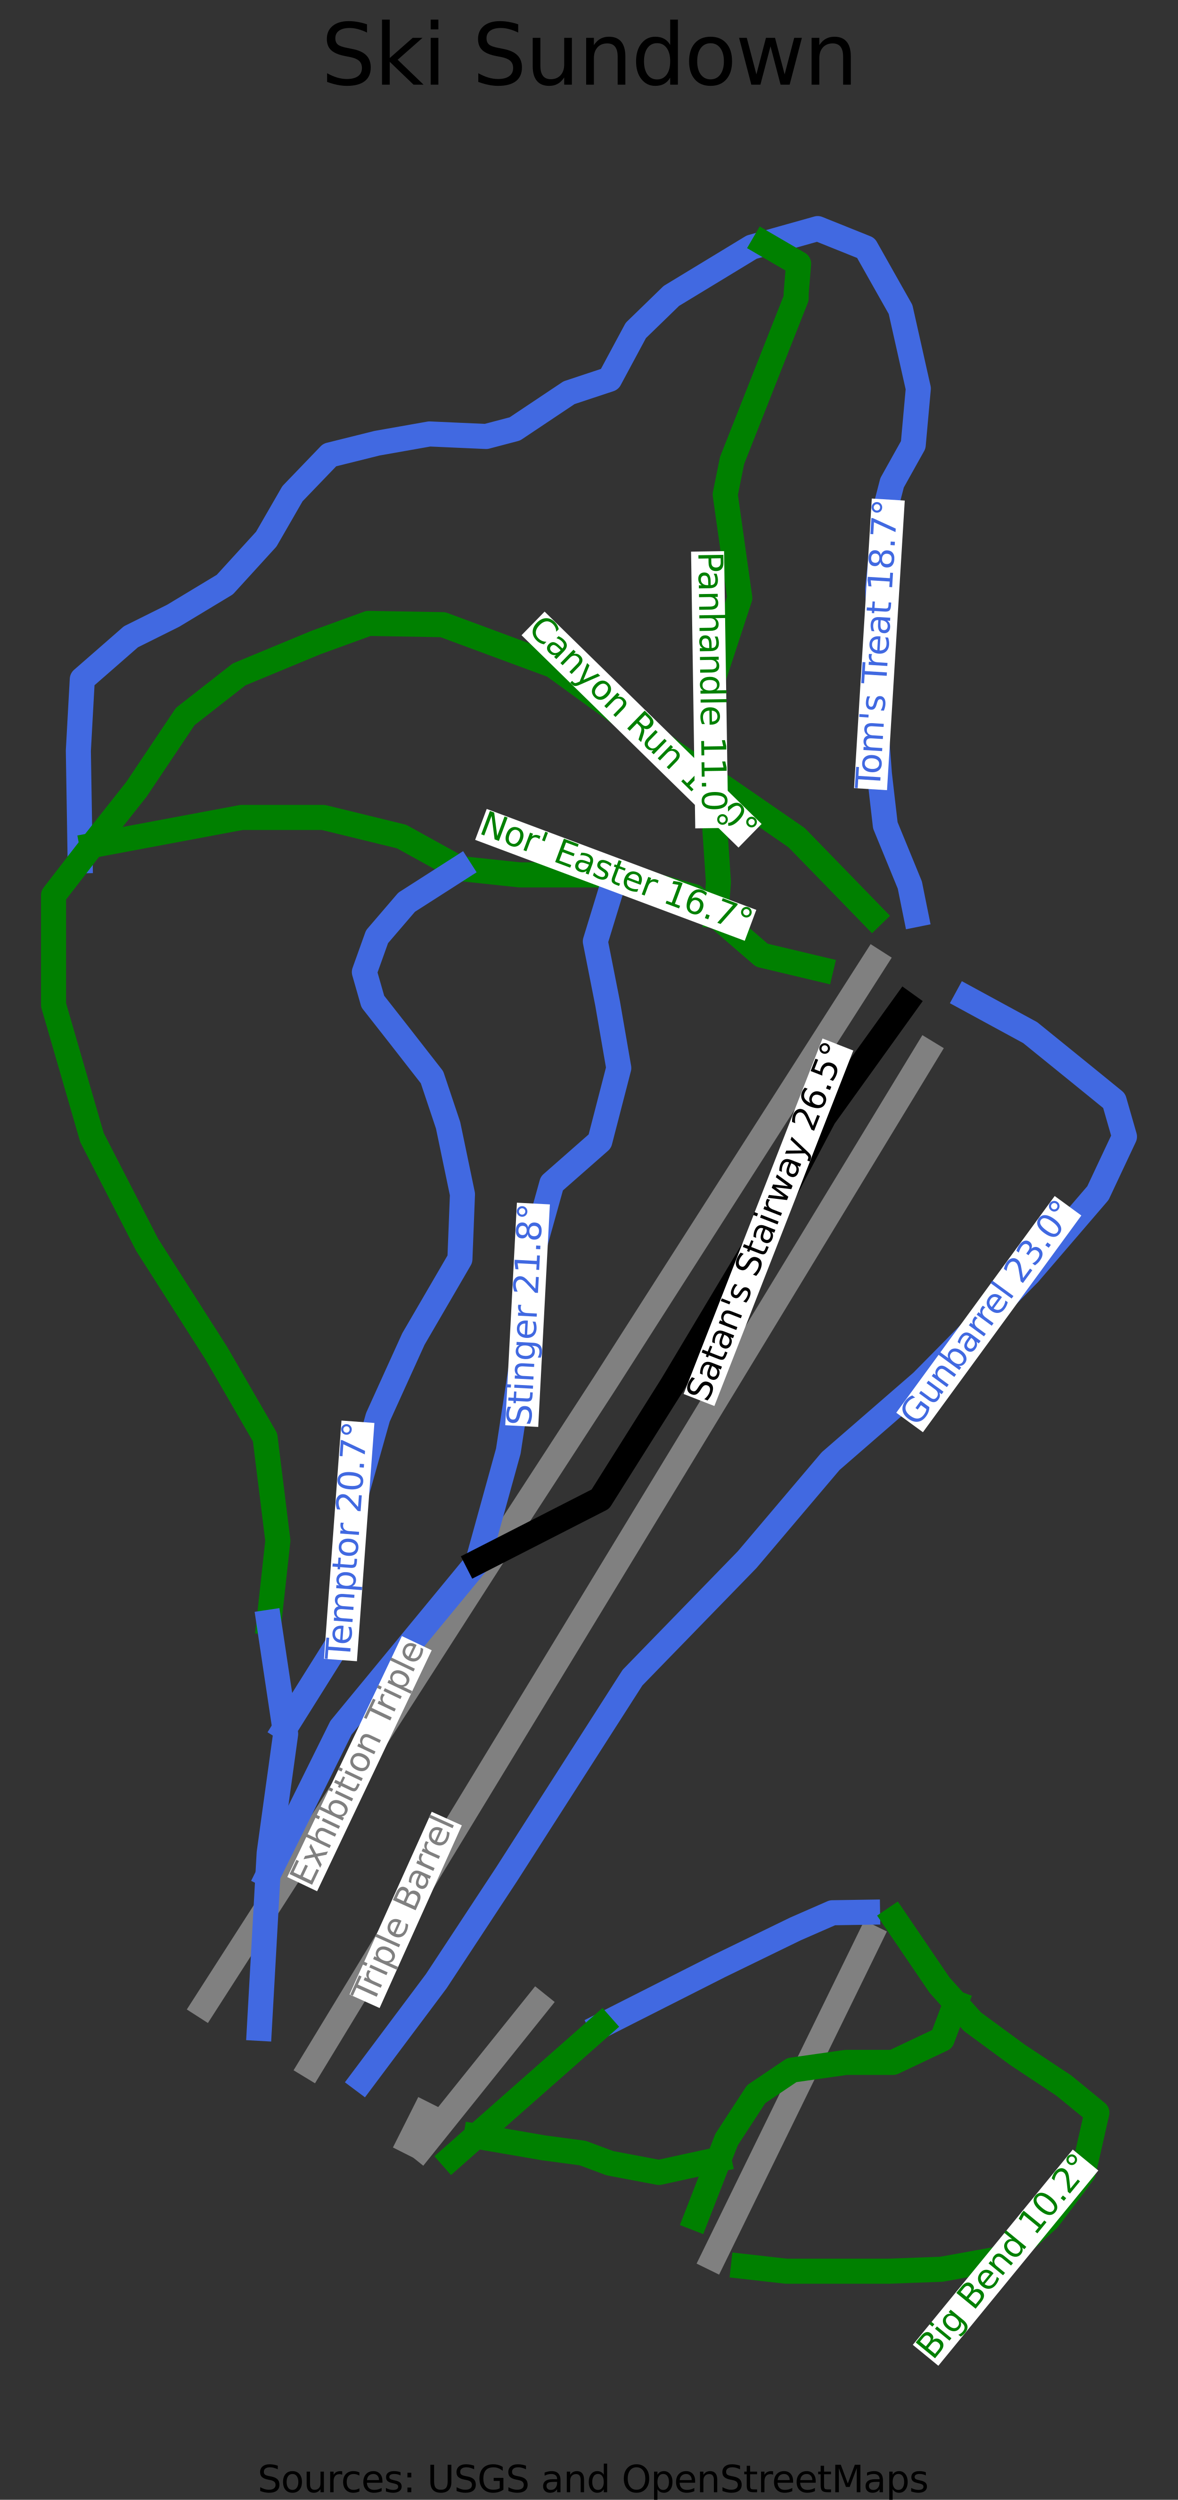 <?xml version="1.0" encoding="utf-8" standalone="no"?>
<!DOCTYPE svg PUBLIC "-//W3C//DTD SVG 1.1//EN"
  "http://www.w3.org/Graphics/SVG/1.1/DTD/svg11.dtd">
<svg height="149.521pt" version="1.1" viewBox="0 0 70.495 149.521" width="70.495pt" xmlns="http://www.w3.org/2000/svg" xmlns:xlink="http://www.w3.org/1999/xlink">
 <rect x="0" y="0" width="70.495" height="149.521" fill="#333333" stroke="none"/>
 <defs>
  <style type="text/css">*{stroke-linecap:butt;stroke-linejoin:round;}</style>
 </defs>
 <g id="figure_1">
  <g id="patch_1">
   <path d="M 0 149.521 
L 70.495 149.521 
L 70.495 0 
L 0 0 
z
" style="fill:none;"/>
  </g>
  <g id="axes_1">
   <g id="line2d_1">
    <path clip-path="url(#p9a3e6aaa8c)" d="M 18.599 123.579 
L 21.005 119.62 
L 23.412 115.661 
L 24.276 114.239 
L 26.222 111.036 
L 28.169 107.833 
L 31.351 102.598 
L 34.557 97.323 
L 37.763 92.047 
L 38.754 90.415 
L 41.325 86.186 
L 43.895 81.957 
L 44.812 80.449 
L 46.81 77.163 
L 48.807 73.877 
L 50.038 71.849 
L 51.955 68.696 
L 53.871 65.542 
L 55.449 62.946 
" style="fill:none;stroke:#808080;stroke-linecap:square;stroke-width:1.5;"/>
   </g>
   <g id="line2d_2">
    <path clip-path="url(#p9a3e6aaa8c)" d="M 12.216 119.967 
L 15.576 114.736 
L 17.548 111.665 
L 19.519 108.594 
L 21.513 105.491 
L 23.506 102.388 
L 25.342 99.53 
L 27.177 96.672 
L 29.013 93.813 
L 30.848 90.953 
L 33.512 86.856 
L 36.175 82.759 
L 37.856 80.13 
L 39.877 76.97 
L 41.898 73.811 
L 43.712 70.976 
L 45.526 68.142 
L 47.551 64.976 
L 50.57 60.257 
L 52.328 57.508 
" style="fill:none;stroke:#808080;stroke-linecap:square;stroke-width:1.5;"/>
   </g>
   <g id="line2d_3">
    <path clip-path="url(#p9a3e6aaa8c)" d="M 42.69 135.05 
L 43.67 133.049 
L 45.061 130.202 
L 47.272 125.682 
L 49.916 120.278 
L 51.229 117.594 
L 52.07 115.873 
" style="fill:none;stroke:#808080;stroke-linecap:square;stroke-width:1.5;"/>
   </g>
   <g id="line2d_4">
    <path clip-path="url(#p9a3e6aaa8c)" d="M 25.215 128.485 
L 28.677 124.174 
L 32.14 119.862 
" style="fill:none;stroke:#808080;stroke-linecap:square;stroke-width:1.5;"/>
   </g>
   <g id="line2d_5">
    <path clip-path="url(#p9a3e6aaa8c)" d="M 24.521 128.115 
L 25.364 126.439 
" style="fill:none;stroke:#808080;stroke-linecap:square;stroke-width:1.5;"/>
   </g>
   <g id="line2d_6">
    <path clip-path="url(#p9a3e6aaa8c)" d="M 51.916 114.376 
L 50.864 114.392 
L 49.813 114.409 
L 48.711 114.891 
L 47.609 115.373 
L 46.469 115.927 
L 45.33 116.481 
L 44.191 117.035 
L 43.051 117.589 
L 42.169 118.036 
L 41.286 118.482 
L 40.404 118.929 
L 39.521 119.375 
L 38.639 119.822 
L 37.756 120.268 
L 36.874 120.715 
L 35.991 121.161 
" style="fill:none;stroke:#4169e1;stroke-linecap:square;stroke-width:1.5;"/>
   </g>
   <g id="line2d_7">
    <path clip-path="url(#p9a3e6aaa8c)" d="M 53.53 114.776 
L 54.203 115.765 
L 54.876 116.754 
L 55.549 117.743 
L 56.222 118.733 
L 57.194 119.813 
L 58.199 120.93 
L 59.536 121.913 
L 60.874 122.896 
L 62.269 123.821 
L 63.665 124.747 
L 64.653 125.556 
L 65.641 126.366 
L 65.234 128.158 
L 64.826 129.951 
L 63.78 131.339 
L 62.734 132.726 
L 61.455 133.883 
L 60.175 135.039 
L 58.257 135.386 
L 56.338 135.733 
L 54.769 135.79 
L 53.2 135.848 
L 51.862 135.848 
L 50.524 135.848 
L 48.781 135.848 
L 47.037 135.848 
L 45.763 135.704 
L 44.489 135.56 
" style="fill:none;stroke:#008000;stroke-linecap:square;stroke-width:1.5;"/>
   </g>
   <g id="line2d_8">
    <path clip-path="url(#p9a3e6aaa8c)" d="M 57.861 59.705 
L 58.808 60.22 
L 59.755 60.735 
L 60.703 61.25 
L 61.65 61.765 
L 62.421 62.39 
L 63.192 63.014 
L 63.963 63.639 
L 64.734 64.264 
L 65.704 65.052 
L 66.673 65.841 
L 66.982 66.914 
L 67.291 67.988 
L 66.497 69.675 
L 65.704 71.363 
L 64.671 72.566 
L 63.638 73.768 
L 62.604 74.971 
L 61.571 76.174 
L 60.772 76.983 
L 59.972 77.793 
L 59.173 78.602 
L 58.373 79.412 
L 57.574 80.221 
L 56.774 81.031 
L 55.975 81.84 
L 55.175 82.65 
L 53.809 83.835 
L 52.443 85.021 
L 51.077 86.206 
L 49.711 87.392 
L 48.461 88.866 
L 47.211 90.34 
L 45.961 91.815 
L 44.711 93.289 
L 43.853 94.171 
L 42.996 95.053 
L 42.138 95.935 
L 41.281 96.817 
L 40.424 97.699 
L 39.566 98.58 
L 38.709 99.462 
L 37.852 100.344 
L 36.907 101.819 
L 35.962 103.293 
L 35.017 104.768 
L 34.073 106.242 
L 33.128 107.717 
L 32.183 109.191 
L 31.239 110.666 
L 30.294 112.14 
L 29.247 113.73 
L 28.201 115.321 
L 27.154 116.911 
L 26.107 118.501 
L 25.003 119.976 
L 23.898 121.45 
L 22.794 122.925 
L 21.69 124.399 
" style="fill:none;stroke:#4169e1;stroke-linecap:square;stroke-width:1.5;"/>
   </g>
   <g id="line2d_9">
    <path clip-path="url(#p9a3e6aaa8c)" d="M 57.194 119.813 
L 56.787 120.891 
L 56.38 121.97 
L 54.912 122.664 
L 53.443 123.359 
L 52.042 123.359 
L 50.641 123.358 
L 49.013 123.589 
L 47.386 123.821 
L 46.318 124.541 
L 45.251 125.261 
L 44.365 126.619 
L 43.479 127.978 
L 43.019 129.161 
L 42.338 130.91 
L 41.657 132.66 
" style="fill:none;stroke:#008000;stroke-linecap:square;stroke-width:1.5;"/>
   </g>
   <g id="line2d_10">
    <path clip-path="url(#p9a3e6aaa8c)" d="M 54.803 54.7 
L 54.447 52.938 
L 53.714 51.151 
L 52.98 49.364 
L 52.803 47.829 
L 52.626 46.293 
L 52.55 45.274 
L 52.474 44.255 
L 52.398 43.235 
L 52.322 42.216 
L 52.474 40.378 
L 52.626 38.541 
L 52.575 36.88 
L 52.524 35.219 
L 52.651 33.96 
L 52.778 32.702 
L 52.853 31.67 
L 52.929 30.638 
L 53.385 28.876 
L 54.017 27.743 
L 54.65 26.61 
L 54.802 24.924 
L 54.954 23.238 
L 54.688 22.055 
L 54.423 20.872 
L 54.157 19.689 
L 53.891 18.506 
L 53.372 17.588 
L 52.853 16.669 
L 52.335 15.75 
L 51.816 14.831 
L 50.374 14.252 
L 48.932 13.673 
L 47.332 14.122 
L 45.732 14.571 
L 44.984 14.781 
L 43.782 15.511 
L 42.58 16.241 
L 41.378 16.97 
L 40.176 17.7 
L 39.242 18.608 
L 38.05 19.764 
L 37.265 21.224 
L 36.48 22.685 
L 35.266 23.087 
L 34.052 23.49 
L 32.432 24.572 
L 30.812 25.654 
L 29.091 26.107 
L 27.396 26.032 
L 25.701 25.956 
L 24.132 26.233 
L 22.563 26.51 
L 21.146 26.863 
L 19.729 27.215 
L 18.615 28.373 
L 17.502 29.53 
L 16.718 30.89 
L 15.934 32.249 
L 14.694 33.608 
L 13.454 34.967 
L 11.91 35.898 
L 10.366 36.829 
L 9.101 37.459 
L 7.836 38.088 
L 6.381 39.359 
L 4.925 40.629 
L 4.896 41.154 
L 4.792 43.029 
L 4.689 44.904 
L 4.716 46.55 
L 4.743 48.196 
L 4.77 49.842 
L 4.797 51.488 
" style="fill:none;stroke:#4169e1;stroke-linecap:square;stroke-width:1.5;"/>
   </g>
   <g id="line2d_11">
    <path clip-path="url(#p9a3e6aaa8c)" d="M 52.2 54.761 
L 51.068 53.597 
L 49.937 52.433 
L 48.806 51.27 
L 47.674 50.106 
L 46.4 49.227 
L 45.126 48.347 
L 43.852 47.468 
L 42.578 46.589 
L 41.368 45.753 
L 40.157 44.918 
L 39.275 44.279 
L 38.393 43.64 
L 37.51 43.001 
L 36.628 42.362 
L 35.746 41.723 
L 34.863 41.084 
L 33.981 40.444 
L 33.099 39.805 
L 31.45 39.195 
L 29.8 38.585 
L 28.151 37.974 
L 26.502 37.364 
L 25.04 37.339 
L 23.578 37.314 
L 22.053 37.288 
L 20.481 37.86 
L 18.908 38.432 
L 17.757 38.909 
L 16.606 39.386 
L 15.456 39.863 
L 14.305 40.34 
L 13.5 40.97 
L 12.694 41.599 
L 11.889 42.229 
L 11.084 42.858 
L 10.355 43.945 
L 9.626 45.033 
L 8.897 46.12 
L 8.168 47.208 
L 7.502 48.049 
L 6.837 48.89 
L 6.171 49.731 
L 5.506 50.572 
L 4.797 51.488 
L 4.001 52.518 
L 3.204 53.548 
L 3.204 55.188 
L 3.204 56.829 
L 3.204 58.469 
L 3.204 60.109 
L 3.492 61.101 
L 3.78 62.093 
L 4.067 63.085 
L 4.355 64.077 
L 4.643 65.069 
L 4.93 66.061 
L 5.218 67.053 
L 5.506 68.045 
L 6.33 69.647 
L 7.155 71.25 
L 7.98 72.852 
L 8.804 74.454 
L 9.84 76.076 
L 10.875 77.697 
L 11.91 79.318 
L 12.945 80.939 
L 13.674 82.198 
L 14.403 83.457 
L 15.132 84.716 
L 15.861 85.975 
L 16.053 87.52 
L 16.245 89.065 
L 16.436 90.61 
L 16.628 92.155 
L 16.494 93.376 
L 16.36 94.597 
L 16.225 95.818 
L 16.091 97.039 
" style="fill:none;stroke:#008000;stroke-linecap:square;stroke-width:1.5;"/>
   </g>
   <g id="line2d_12">
    <path clip-path="url(#p9a3e6aaa8c)" d="M 49.121 57.975 
L 47.356 57.555 
L 45.591 57.135 
L 44.216 55.948 
L 42.842 54.762 
L 41.526 53.626 
L 40.356 53.301 
L 39.186 52.977 
L 38.017 52.653 
L 36.847 52.329 
L 35.409 52.329 
L 33.97 52.329 
L 32.532 52.329 
L 31.093 52.329 
L 29.29 52.138 
L 27.487 51.947 
L 26.625 51.47 
L 25.762 50.993 
L 24.899 50.516 
L 24.036 50.039 
L 22.866 49.753 
L 21.696 49.467 
L 20.526 49.181 
L 19.356 48.896 
L 18.129 48.896 
L 16.902 48.896 
L 15.675 48.896 
L 14.448 48.896 
L 13.33 49.105 
L 12.212 49.315 
L 11.094 49.524 
L 9.977 49.734 
L 8.859 49.943 
L 7.741 50.153 
L 6.623 50.362 
L 5.506 50.572 
" style="fill:none;stroke:#008000;stroke-linecap:square;stroke-width:1.5;"/>
   </g>
   <g id="line2d_13">
    <path clip-path="url(#p9a3e6aaa8c)" d="M 36.847 52.329 
L 36.542 53.324 
L 36.237 54.319 
L 35.932 55.314 
L 35.627 56.309 
L 35.995 58.168 
L 36.362 60.028 
L 36.529 60.992 
L 36.696 61.955 
L 36.862 62.918 
L 37.029 63.881 
L 36.746 64.977 
L 36.462 66.073 
L 36.179 67.169 
L 35.895 68.265 
L 34.459 69.527 
L 33.023 70.788 
L 32.723 71.868 
L 32.422 72.947 
L 32.121 74.027 
L 31.821 75.107 
L 31.737 76.286 
L 31.654 77.465 
L 31.571 78.644 
L 31.487 79.823 
L 31.22 81.566 
L 30.953 83.31 
L 30.686 85.053 
L 30.419 86.797 
L 29.961 88.452 
L 29.503 90.107 
L 29.045 91.762 
L 28.586 93.417 
L 27.564 94.658 
L 26.541 95.899 
L 25.519 97.139 
L 24.496 98.38 
L 23.473 99.62 
L 22.451 100.861 
L 21.428 102.101 
L 20.406 103.342 
L 19.859 104.444 
L 19.312 105.547 
L 18.766 106.649 
L 18.219 107.752 
L 17.673 108.854 
L 17.126 109.957 
L 16.58 111.059 
L 16.033 112.162 
" style="fill:none;stroke:#4169e1;stroke-linecap:square;stroke-width:1.5;"/>
   </g>
   <g id="line2d_14">
    <path clip-path="url(#p9a3e6aaa8c)" d="M 27.487 51.947 
L 25.911 52.956 
L 24.334 53.965 
L 23.449 54.997 
L 22.563 56.029 
L 22.184 57.086 
L 21.805 58.143 
L 22.31 59.906 
L 23.12 60.938 
L 23.93 61.97 
L 24.891 63.203 
L 25.853 64.436 
L 26.334 65.871 
L 26.815 67.306 
L 27.03 68.337 
L 27.245 69.369 
L 27.46 70.401 
L 27.675 71.433 
L 27.599 73.371 
L 27.522 75.309 
L 26.827 76.505 
L 26.131 77.7 
L 25.435 78.896 
L 24.739 80.091 
L 24.208 81.262 
L 23.676 82.432 
L 23.145 83.603 
L 22.614 84.773 
L 22.234 86.12 
L 21.855 87.466 
L 21.475 88.813 
L 21.096 90.159 
L 20.996 91.163 
L 20.897 92.166 
L 20.797 93.17 
L 20.698 94.174 
L 20.598 95.177 
L 20.498 96.181 
L 20.399 97.185 
L 20.299 98.188 
L 19.485 99.485 
L 18.671 100.782 
L 17.857 102.079 
L 17.043 103.376 
" style="fill:none;stroke:#4169e1;stroke-linecap:square;stroke-width:1.5;"/>
   </g>
   <g id="line2d_15">
    <path clip-path="url(#p9a3e6aaa8c)" d="M 16.091 97.039 
L 16.329 98.624 
L 16.567 100.208 
L 16.805 101.792 
L 17.043 103.376 
L 17.094 103.712 
L 16.848 105.491 
L 16.601 107.271 
L 16.355 109.051 
L 16.109 110.83 
L 16.033 112.162 
L 15.969 113.307 
L 15.905 114.452 
L 15.841 115.597 
L 15.777 116.742 
L 15.713 117.887 
L 15.649 119.032 
L 15.585 120.177 
L 15.521 121.322 
" style="fill:none;stroke:#4169e1;stroke-linecap:square;stroke-width:1.5;"/>
   </g>
   <g id="line2d_16">
    <path clip-path="url(#p9a3e6aaa8c)" d="M 43.019 129.161 
L 41.224 129.551 
L 39.429 129.942 
L 37.962 129.665 
L 36.495 129.388 
L 34.875 128.784 
L 33.707 128.628 
L 32.54 128.472 
L 31.527 128.297 
L 30.514 128.123 
L 29.502 127.949 
L 28.489 127.774 
" style="fill:none;stroke:#008000;stroke-linecap:square;stroke-width:1.5;"/>
   </g>
   <g id="line2d_17">
    <path clip-path="url(#p9a3e6aaa8c)" d="M 35.991 121.161 
L 35.053 121.988 
L 34.116 122.815 
L 33.178 123.641 
L 32.24 124.468 
L 31.302 125.294 
L 30.364 126.121 
L 29.427 126.948 
L 28.489 127.774 
L 27.055 129.039 
" style="fill:none;stroke:#008000;stroke-linecap:square;stroke-width:1.5;"/>
   </g>
   <g id="line2d_18">
    <path clip-path="url(#p9a3e6aaa8c)" d="M 54.171 60.049 
L 53.563 60.894 
L 52.956 61.739 
L 52.348 62.585 
L 51.741 63.43 
L 51.133 64.275 
L 50.526 65.12 
L 49.918 65.966 
L 49.31 66.811 
L 48.835 67.71 
L 48.361 68.61 
L 47.886 69.509 
L 47.411 70.409 
L 46.936 71.308 
L 46.461 72.208 
L 45.986 73.108 
L 45.511 74.007 
L 44.851 75.111 
L 44.19 76.215 
L 43.53 77.319 
L 42.869 78.423 
L 42.209 79.527 
L 41.548 80.632 
L 40.888 81.736 
L 40.227 82.84 
L 39.69 83.693 
L 39.153 84.546 
L 38.615 85.4 
L 38.078 86.253 
L 37.541 87.106 
L 37.003 87.96 
L 36.466 88.813 
L 35.929 89.666 
L 35.011 90.135 
L 34.093 90.604 
L 33.175 91.073 
L 32.258 91.542 
L 31.34 92.011 
L 30.422 92.48 
L 29.504 92.949 
L 28.586 93.417 
" style="fill:none;stroke:#000000;stroke-linecap:square;stroke-width:1.5;"/>
   </g>
   <g id="line2d_19">
    <path clip-path="url(#p9a3e6aaa8c)" d="M 42.842 54.762 
L 42.917 53.763 
L 42.993 52.764 
L 42.889 51.22 
L 42.785 49.677 
L 42.682 48.133 
L 42.578 46.589 
L 42.551 45.256 
L 42.523 43.923 
L 42.496 42.59 
L 42.469 41.257 
L 42.919 39.884 
L 43.37 38.51 
L 43.82 37.137 
L 44.271 35.763 
L 44.053 34.216 
L 43.835 32.669 
L 43.617 31.123 
L 43.399 29.576 
L 43.603 28.564 
L 43.807 27.552 
L 44.286 26.338 
L 44.766 25.124 
L 45.246 23.91 
L 45.725 22.695 
L 46.205 21.481 
L 46.684 20.267 
L 47.164 19.052 
L 47.644 17.838 
L 47.644 17.548 
L 47.792 15.771 
L 46.762 15.171 
L 45.732 14.571 
" style="fill:none;stroke:#008000;stroke-linecap:square;stroke-width:1.5;"/>
   </g>
   <g id="text_1">
    <g id="patch_2">
     <path d="M 22.716 120.108 
L 27.637 109.181 
L 25.836 108.369 
L 20.915 119.297 
z
" style="fill:#ffffff;"/>
    </g>
    <!-- Triple Barrel -->
    <g style="fill:#808080;" transform="translate(22.327 119.911)rotate(-65.756)scale(0.02 -0.02)">
     <defs>
      <path d="M -19 4666 
L 3928 4666 
L 3928 4134 
L 2272 4134 
L 2272 0 
L 1638 0 
L 1638 4134 
L -19 4134 
L -19 4666 
z
" id="DejaVuSans-54" transform="scale(0.016)"/>
      <path d="M 2631 2963 
Q 2534 3019 2420 3045 
Q 2306 3072 2169 3072 
Q 1681 3072 1420 2755 
Q 1159 2438 1159 1844 
L 1159 0 
L 581 0 
L 581 3500 
L 1159 3500 
L 1159 2956 
Q 1341 3275 1631 3429 
Q 1922 3584 2338 3584 
Q 2397 3584 2469 3576 
Q 2541 3569 2628 3553 
L 2631 2963 
z
" id="DejaVuSans-72" transform="scale(0.016)"/>
      <path d="M 603 3500 
L 1178 3500 
L 1178 0 
L 603 0 
L 603 3500 
z
M 603 4863 
L 1178 4863 
L 1178 4134 
L 603 4134 
L 603 4863 
z
" id="DejaVuSans-69" transform="scale(0.016)"/>
      <path d="M 1159 525 
L 1159 -1331 
L 581 -1331 
L 581 3500 
L 1159 3500 
L 1159 2969 
Q 1341 3281 1617 3432 
Q 1894 3584 2278 3584 
Q 2916 3584 3314 3078 
Q 3713 2572 3713 1747 
Q 3713 922 3314 415 
Q 2916 -91 2278 -91 
Q 1894 -91 1617 61 
Q 1341 213 1159 525 
z
M 3116 1747 
Q 3116 2381 2855 2742 
Q 2594 3103 2138 3103 
Q 1681 3103 1420 2742 
Q 1159 2381 1159 1747 
Q 1159 1113 1420 752 
Q 1681 391 2138 391 
Q 2594 391 2855 752 
Q 3116 1113 3116 1747 
z
" id="DejaVuSans-70" transform="scale(0.016)"/>
      <path d="M 603 4863 
L 1178 4863 
L 1178 0 
L 603 0 
L 603 4863 
z
" id="DejaVuSans-6c" transform="scale(0.016)"/>
      <path d="M 3597 1894 
L 3597 1613 
L 953 1613 
Q 991 1019 1311 708 
Q 1631 397 2203 397 
Q 2534 397 2845 478 
Q 3156 559 3463 722 
L 3463 178 
Q 3153 47 2828 -22 
Q 2503 -91 2169 -91 
Q 1331 -91 842 396 
Q 353 884 353 1716 
Q 353 2575 817 3079 
Q 1281 3584 2069 3584 
Q 2775 3584 3186 3129 
Q 3597 2675 3597 1894 
z
M 3022 2063 
Q 3016 2534 2758 2815 
Q 2500 3097 2075 3097 
Q 1594 3097 1305 2825 
Q 1016 2553 972 2059 
L 3022 2063 
z
" id="DejaVuSans-65" transform="scale(0.016)"/>
      <path id="DejaVuSans-20" transform="scale(0.016)"/>
      <path d="M 1259 2228 
L 1259 519 
L 2272 519 
Q 2781 519 3026 730 
Q 3272 941 3272 1375 
Q 3272 1813 3026 2020 
Q 2781 2228 2272 2228 
L 1259 2228 
z
M 1259 4147 
L 1259 2741 
L 2194 2741 
Q 2656 2741 2882 2914 
Q 3109 3088 3109 3444 
Q 3109 3797 2882 3972 
Q 2656 4147 2194 4147 
L 1259 4147 
z
M 628 4666 
L 2241 4666 
Q 2963 4666 3353 4366 
Q 3744 4066 3744 3513 
Q 3744 3084 3544 2831 
Q 3344 2578 2956 2516 
Q 3422 2416 3680 2098 
Q 3938 1781 3938 1306 
Q 3938 681 3513 340 
Q 3088 0 2303 0 
L 628 0 
L 628 4666 
z
" id="DejaVuSans-42" transform="scale(0.016)"/>
      <path d="M 2194 1759 
Q 1497 1759 1228 1600 
Q 959 1441 959 1056 
Q 959 750 1161 570 
Q 1363 391 1709 391 
Q 2188 391 2477 730 
Q 2766 1069 2766 1631 
L 2766 1759 
L 2194 1759 
z
M 3341 1997 
L 3341 0 
L 2766 0 
L 2766 531 
Q 2569 213 2275 61 
Q 1981 -91 1556 -91 
Q 1019 -91 701 211 
Q 384 513 384 1019 
Q 384 1609 779 1909 
Q 1175 2209 1959 2209 
L 2766 2209 
L 2766 2266 
Q 2766 2663 2505 2880 
Q 2244 3097 1772 3097 
Q 1472 3097 1187 3025 
Q 903 2953 641 2809 
L 641 3341 
Q 956 3463 1253 3523 
Q 1550 3584 1831 3584 
Q 2591 3584 2966 3190 
Q 3341 2797 3341 1997 
z
" id="DejaVuSans-61" transform="scale(0.016)"/>
     </defs>
     <use xlink:href="#DejaVuSans-54"/>
     <use x="46.334" xlink:href="#DejaVuSans-72"/>
     <use x="87.447" xlink:href="#DejaVuSans-69"/>
     <use x="115.23" xlink:href="#DejaVuSans-70"/>
     <use x="178.707" xlink:href="#DejaVuSans-6c"/>
     <use x="206.49" xlink:href="#DejaVuSans-65"/>
     <use x="268.014" xlink:href="#DejaVuSans-20"/>
     <use x="299.801" xlink:href="#DejaVuSans-42"/>
     <use x="368.404" xlink:href="#DejaVuSans-61"/>
     <use x="429.684" xlink:href="#DejaVuSans-72"/>
     <use x="469.047" xlink:href="#DejaVuSans-72"/>
     <use x="507.91" xlink:href="#DejaVuSans-65"/>
     <use x="569.434" xlink:href="#DejaVuSans-6c"/>
    </g>
   </g>
   <g id="text_2">
    <g id="patch_3">
     <path d="M 18.976 113.123 
L 25.834 98.708 
L 24.05 97.859 
L 17.192 112.274 
z
" style="fill:#ffffff;"/>
    </g>
    <!-- Exhibition Triple -->
    <g style="fill:#808080;" transform="translate(18.591 112.917)rotate(-64.556)scale(0.02 -0.02)">
     <defs>
      <path d="M 628 4666 
L 3578 4666 
L 3578 4134 
L 1259 4134 
L 1259 2753 
L 3481 2753 
L 3481 2222 
L 1259 2222 
L 1259 531 
L 3634 531 
L 3634 0 
L 628 0 
L 628 4666 
z
" id="DejaVuSans-45" transform="scale(0.016)"/>
      <path d="M 3513 3500 
L 2247 1797 
L 3578 0 
L 2900 0 
L 1881 1375 
L 863 0 
L 184 0 
L 1544 1831 
L 300 3500 
L 978 3500 
L 1906 2253 
L 2834 3500 
L 3513 3500 
z
" id="DejaVuSans-78" transform="scale(0.016)"/>
      <path d="M 3513 2113 
L 3513 0 
L 2938 0 
L 2938 2094 
Q 2938 2591 2744 2837 
Q 2550 3084 2163 3084 
Q 1697 3084 1428 2787 
Q 1159 2491 1159 1978 
L 1159 0 
L 581 0 
L 581 4863 
L 1159 4863 
L 1159 2956 
Q 1366 3272 1645 3428 
Q 1925 3584 2291 3584 
Q 2894 3584 3203 3211 
Q 3513 2838 3513 2113 
z
" id="DejaVuSans-68" transform="scale(0.016)"/>
      <path d="M 3116 1747 
Q 3116 2381 2855 2742 
Q 2594 3103 2138 3103 
Q 1681 3103 1420 2742 
Q 1159 2381 1159 1747 
Q 1159 1113 1420 752 
Q 1681 391 2138 391 
Q 2594 391 2855 752 
Q 3116 1113 3116 1747 
z
M 1159 2969 
Q 1341 3281 1617 3432 
Q 1894 3584 2278 3584 
Q 2916 3584 3314 3078 
Q 3713 2572 3713 1747 
Q 3713 922 3314 415 
Q 2916 -91 2278 -91 
Q 1894 -91 1617 61 
Q 1341 213 1159 525 
L 1159 0 
L 581 0 
L 581 4863 
L 1159 4863 
L 1159 2969 
z
" id="DejaVuSans-62" transform="scale(0.016)"/>
      <path d="M 1172 4494 
L 1172 3500 
L 2356 3500 
L 2356 3053 
L 1172 3053 
L 1172 1153 
Q 1172 725 1289 603 
Q 1406 481 1766 481 
L 2356 481 
L 2356 0 
L 1766 0 
Q 1100 0 847 248 
Q 594 497 594 1153 
L 594 3053 
L 172 3053 
L 172 3500 
L 594 3500 
L 594 4494 
L 1172 4494 
z
" id="DejaVuSans-74" transform="scale(0.016)"/>
      <path d="M 1959 3097 
Q 1497 3097 1228 2736 
Q 959 2375 959 1747 
Q 959 1119 1226 758 
Q 1494 397 1959 397 
Q 2419 397 2687 759 
Q 2956 1122 2956 1747 
Q 2956 2369 2687 2733 
Q 2419 3097 1959 3097 
z
M 1959 3584 
Q 2709 3584 3137 3096 
Q 3566 2609 3566 1747 
Q 3566 888 3137 398 
Q 2709 -91 1959 -91 
Q 1206 -91 779 398 
Q 353 888 353 1747 
Q 353 2609 779 3096 
Q 1206 3584 1959 3584 
z
" id="DejaVuSans-6f" transform="scale(0.016)"/>
      <path d="M 3513 2113 
L 3513 0 
L 2938 0 
L 2938 2094 
Q 2938 2591 2744 2837 
Q 2550 3084 2163 3084 
Q 1697 3084 1428 2787 
Q 1159 2491 1159 1978 
L 1159 0 
L 581 0 
L 581 3500 
L 1159 3500 
L 1159 2956 
Q 1366 3272 1645 3428 
Q 1925 3584 2291 3584 
Q 2894 3584 3203 3211 
Q 3513 2838 3513 2113 
z
" id="DejaVuSans-6e" transform="scale(0.016)"/>
     </defs>
     <use xlink:href="#DejaVuSans-45"/>
     <use x="63.184" xlink:href="#DejaVuSans-78"/>
     <use x="122.363" xlink:href="#DejaVuSans-68"/>
     <use x="185.742" xlink:href="#DejaVuSans-69"/>
     <use x="213.525" xlink:href="#DejaVuSans-62"/>
     <use x="277.002" xlink:href="#DejaVuSans-69"/>
     <use x="304.785" xlink:href="#DejaVuSans-74"/>
     <use x="343.994" xlink:href="#DejaVuSans-69"/>
     <use x="371.777" xlink:href="#DejaVuSans-6f"/>
     <use x="432.959" xlink:href="#DejaVuSans-6e"/>
     <use x="496.338" xlink:href="#DejaVuSans-20"/>
     <use x="528.125" xlink:href="#DejaVuSans-54"/>
     <use x="574.459" xlink:href="#DejaVuSans-72"/>
     <use x="615.572" xlink:href="#DejaVuSans-69"/>
     <use x="643.355" xlink:href="#DejaVuSans-70"/>
     <use x="706.832" xlink:href="#DejaVuSans-6c"/>
     <use x="734.615" xlink:href="#DejaVuSans-65"/>
    </g>
   </g>
   <g id="text_3">
    <g id="patch_4">
     <path d="M 56.153 141.505 
L 65.726 129.825 
L 64.198 128.572 
L 54.625 140.253 
z
" style="fill:#ffffff;"/>
    </g>
    <!-- Big Bend 10.2° -->
    <g style="fill:#008000;" transform="translate(55.828 141.213)rotate(-50.663)scale(0.02 -0.02)">
     <defs>
      <path d="M 2906 1791 
Q 2906 2416 2648 2759 
Q 2391 3103 1925 3103 
Q 1463 3103 1205 2759 
Q 947 2416 947 1791 
Q 947 1169 1205 825 
Q 1463 481 1925 481 
Q 2391 481 2648 825 
Q 2906 1169 2906 1791 
z
M 3481 434 
Q 3481 -459 3084 -895 
Q 2688 -1331 1869 -1331 
Q 1566 -1331 1297 -1286 
Q 1028 -1241 775 -1147 
L 775 -588 
Q 1028 -725 1275 -790 
Q 1522 -856 1778 -856 
Q 2344 -856 2625 -561 
Q 2906 -266 2906 331 
L 2906 616 
Q 2728 306 2450 153 
Q 2172 0 1784 0 
Q 1141 0 747 490 
Q 353 981 353 1791 
Q 353 2603 747 3093 
Q 1141 3584 1784 3584 
Q 2172 3584 2450 3431 
Q 2728 3278 2906 2969 
L 2906 3500 
L 3481 3500 
L 3481 434 
z
" id="DejaVuSans-67" transform="scale(0.016)"/>
      <path d="M 2906 2969 
L 2906 4863 
L 3481 4863 
L 3481 0 
L 2906 0 
L 2906 525 
Q 2725 213 2448 61 
Q 2172 -91 1784 -91 
Q 1150 -91 751 415 
Q 353 922 353 1747 
Q 353 2572 751 3078 
Q 1150 3584 1784 3584 
Q 2172 3584 2448 3432 
Q 2725 3281 2906 2969 
z
M 947 1747 
Q 947 1113 1208 752 
Q 1469 391 1925 391 
Q 2381 391 2643 752 
Q 2906 1113 2906 1747 
Q 2906 2381 2643 2742 
Q 2381 3103 1925 3103 
Q 1469 3103 1208 2742 
Q 947 2381 947 1747 
z
" id="DejaVuSans-64" transform="scale(0.016)"/>
      <path d="M 794 531 
L 1825 531 
L 1825 4091 
L 703 3866 
L 703 4441 
L 1819 4666 
L 2450 4666 
L 2450 531 
L 3481 531 
L 3481 0 
L 794 0 
L 794 531 
z
" id="DejaVuSans-31" transform="scale(0.016)"/>
      <path d="M 2034 4250 
Q 1547 4250 1301 3770 
Q 1056 3291 1056 2328 
Q 1056 1369 1301 889 
Q 1547 409 2034 409 
Q 2525 409 2770 889 
Q 3016 1369 3016 2328 
Q 3016 3291 2770 3770 
Q 2525 4250 2034 4250 
z
M 2034 4750 
Q 2819 4750 3233 4129 
Q 3647 3509 3647 2328 
Q 3647 1150 3233 529 
Q 2819 -91 2034 -91 
Q 1250 -91 836 529 
Q 422 1150 422 2328 
Q 422 3509 836 4129 
Q 1250 4750 2034 4750 
z
" id="DejaVuSans-30" transform="scale(0.016)"/>
      <path d="M 684 794 
L 1344 794 
L 1344 0 
L 684 0 
L 684 794 
z
" id="DejaVuSans-2e" transform="scale(0.016)"/>
      <path d="M 1228 531 
L 3431 531 
L 3431 0 
L 469 0 
L 469 531 
Q 828 903 1448 1529 
Q 2069 2156 2228 2338 
Q 2531 2678 2651 2914 
Q 2772 3150 2772 3378 
Q 2772 3750 2511 3984 
Q 2250 4219 1831 4219 
Q 1534 4219 1204 4116 
Q 875 4013 500 3803 
L 500 4441 
Q 881 4594 1212 4672 
Q 1544 4750 1819 4750 
Q 2544 4750 2975 4387 
Q 3406 4025 3406 3419 
Q 3406 3131 3298 2873 
Q 3191 2616 2906 2266 
Q 2828 2175 2409 1742 
Q 1991 1309 1228 531 
z
" id="DejaVuSans-32" transform="scale(0.016)"/>
      <path d="M 1600 4347 
Q 1350 4347 1178 4173 
Q 1006 4000 1006 3750 
Q 1006 3503 1178 3333 
Q 1350 3163 1600 3163 
Q 1850 3163 2022 3333 
Q 2194 3503 2194 3750 
Q 2194 3997 2020 4172 
Q 1847 4347 1600 4347 
z
M 1600 4750 
Q 1800 4750 1984 4673 
Q 2169 4597 2303 4453 
Q 2447 4313 2519 4134 
Q 2591 3956 2591 3750 
Q 2591 3338 2302 3052 
Q 2013 2766 1594 2766 
Q 1172 2766 890 3047 
Q 609 3328 609 3750 
Q 609 4169 896 4459 
Q 1184 4750 1600 4750 
z
" id="DejaVuSans-b0" transform="scale(0.016)"/>
     </defs>
     <use xlink:href="#DejaVuSans-42"/>
     <use x="68.604" xlink:href="#DejaVuSans-69"/>
     <use x="96.387" xlink:href="#DejaVuSans-67"/>
     <use x="159.863" xlink:href="#DejaVuSans-20"/>
     <use x="191.65" xlink:href="#DejaVuSans-42"/>
     <use x="260.254" xlink:href="#DejaVuSans-65"/>
     <use x="321.777" xlink:href="#DejaVuSans-6e"/>
     <use x="385.156" xlink:href="#DejaVuSans-64"/>
     <use x="448.633" xlink:href="#DejaVuSans-20"/>
     <use x="480.42" xlink:href="#DejaVuSans-31"/>
     <use x="544.043" xlink:href="#DejaVuSans-30"/>
     <use x="607.666" xlink:href="#DejaVuSans-2e"/>
     <use x="639.453" xlink:href="#DejaVuSans-32"/>
     <use x="703.076" xlink:href="#DejaVuSans-b0"/>
    </g>
   </g>
   <g id="text_4">
    <g id="patch_5">
     <path d="M 55.23 85.667 
L 64.71 72.704 
L 63.116 71.538 
L 53.635 84.5 
z
" style="fill:#ffffff;"/>
    </g>
    <!-- Gunbarrel 23.0° -->
    <g style="fill:#4169e1;" transform="translate(54.89 85.393)rotate(-53.82)scale(0.02 -0.02)">
     <defs>
      <path d="M 3809 666 
L 3809 1919 
L 2778 1919 
L 2778 2438 
L 4434 2438 
L 4434 434 
Q 4069 175 3628 42 
Q 3188 -91 2688 -91 
Q 1594 -91 976 548 
Q 359 1188 359 2328 
Q 359 3472 976 4111 
Q 1594 4750 2688 4750 
Q 3144 4750 3555 4637 
Q 3966 4525 4313 4306 
L 4313 3634 
Q 3963 3931 3569 4081 
Q 3175 4231 2741 4231 
Q 1884 4231 1454 3753 
Q 1025 3275 1025 2328 
Q 1025 1384 1454 906 
Q 1884 428 2741 428 
Q 3075 428 3337 486 
Q 3600 544 3809 666 
z
" id="DejaVuSans-47" transform="scale(0.016)"/>
      <path d="M 544 1381 
L 544 3500 
L 1119 3500 
L 1119 1403 
Q 1119 906 1312 657 
Q 1506 409 1894 409 
Q 2359 409 2629 706 
Q 2900 1003 2900 1516 
L 2900 3500 
L 3475 3500 
L 3475 0 
L 2900 0 
L 2900 538 
Q 2691 219 2414 64 
Q 2138 -91 1772 -91 
Q 1169 -91 856 284 
Q 544 659 544 1381 
z
M 1991 3584 
L 1991 3584 
z
" id="DejaVuSans-75" transform="scale(0.016)"/>
      <path d="M 2597 2516 
Q 3050 2419 3304 2112 
Q 3559 1806 3559 1356 
Q 3559 666 3084 287 
Q 2609 -91 1734 -91 
Q 1441 -91 1130 -33 
Q 819 25 488 141 
L 488 750 
Q 750 597 1062 519 
Q 1375 441 1716 441 
Q 2309 441 2620 675 
Q 2931 909 2931 1356 
Q 2931 1769 2642 2001 
Q 2353 2234 1838 2234 
L 1294 2234 
L 1294 2753 
L 1863 2753 
Q 2328 2753 2575 2939 
Q 2822 3125 2822 3475 
Q 2822 3834 2567 4026 
Q 2313 4219 1838 4219 
Q 1578 4219 1281 4162 
Q 984 4106 628 3988 
L 628 4550 
Q 988 4650 1302 4700 
Q 1616 4750 1894 4750 
Q 2613 4750 3031 4423 
Q 3450 4097 3450 3541 
Q 3450 3153 3228 2886 
Q 3006 2619 2597 2516 
z
" id="DejaVuSans-33" transform="scale(0.016)"/>
     </defs>
     <use xlink:href="#DejaVuSans-47"/>
     <use x="77.49" xlink:href="#DejaVuSans-75"/>
     <use x="140.869" xlink:href="#DejaVuSans-6e"/>
     <use x="204.248" xlink:href="#DejaVuSans-62"/>
     <use x="267.725" xlink:href="#DejaVuSans-61"/>
     <use x="329.004" xlink:href="#DejaVuSans-72"/>
     <use x="368.367" xlink:href="#DejaVuSans-72"/>
     <use x="407.23" xlink:href="#DejaVuSans-65"/>
     <use x="468.754" xlink:href="#DejaVuSans-6c"/>
     <use x="496.537" xlink:href="#DejaVuSans-20"/>
     <use x="528.324" xlink:href="#DejaVuSans-32"/>
     <use x="591.947" xlink:href="#DejaVuSans-33"/>
     <use x="655.57" xlink:href="#DejaVuSans-2e"/>
     <use x="687.357" xlink:href="#DejaVuSans-30"/>
     <use x="750.98" xlink:href="#DejaVuSans-b0"/>
    </g>
   </g>
   <g id="text_5">
    <g id="patch_6">
     <path d="M 53.081 47.262 
L 54.143 29.941 
L 52.171 29.82 
L 51.109 47.141 
z
" style="fill:#ffffff;"/>
    </g>
    <!-- Tom's Treat 18.7° -->
    <g style="fill:#4169e1;" transform="translate(52.647 47.215)rotate(-86.492)scale(0.02 -0.02)">
     <defs>
      <path d="M 3328 2828 
Q 3544 3216 3844 3400 
Q 4144 3584 4550 3584 
Q 5097 3584 5394 3201 
Q 5691 2819 5691 2113 
L 5691 0 
L 5113 0 
L 5113 2094 
Q 5113 2597 4934 2840 
Q 4756 3084 4391 3084 
Q 3944 3084 3684 2787 
Q 3425 2491 3425 1978 
L 3425 0 
L 2847 0 
L 2847 2094 
Q 2847 2600 2669 2842 
Q 2491 3084 2119 3084 
Q 1678 3084 1418 2786 
Q 1159 2488 1159 1978 
L 1159 0 
L 581 0 
L 581 3500 
L 1159 3500 
L 1159 2956 
Q 1356 3278 1631 3431 
Q 1906 3584 2284 3584 
Q 2666 3584 2933 3390 
Q 3200 3197 3328 2828 
z
" id="DejaVuSans-6d" transform="scale(0.016)"/>
      <path d="M 1147 4666 
L 1147 2931 
L 616 2931 
L 616 4666 
L 1147 4666 
z
" id="DejaVuSans-27" transform="scale(0.016)"/>
      <path d="M 2834 3397 
L 2834 2853 
Q 2591 2978 2328 3040 
Q 2066 3103 1784 3103 
Q 1356 3103 1142 2972 
Q 928 2841 928 2578 
Q 928 2378 1081 2264 
Q 1234 2150 1697 2047 
L 1894 2003 
Q 2506 1872 2764 1633 
Q 3022 1394 3022 966 
Q 3022 478 2636 193 
Q 2250 -91 1575 -91 
Q 1294 -91 989 -36 
Q 684 19 347 128 
L 347 722 
Q 666 556 975 473 
Q 1284 391 1588 391 
Q 1994 391 2212 530 
Q 2431 669 2431 922 
Q 2431 1156 2273 1281 
Q 2116 1406 1581 1522 
L 1381 1569 
Q 847 1681 609 1914 
Q 372 2147 372 2553 
Q 372 3047 722 3315 
Q 1072 3584 1716 3584 
Q 2034 3584 2315 3537 
Q 2597 3491 2834 3397 
z
" id="DejaVuSans-73" transform="scale(0.016)"/>
      <path d="M 2034 2216 
Q 1584 2216 1326 1975 
Q 1069 1734 1069 1313 
Q 1069 891 1326 650 
Q 1584 409 2034 409 
Q 2484 409 2743 651 
Q 3003 894 3003 1313 
Q 3003 1734 2745 1975 
Q 2488 2216 2034 2216 
z
M 1403 2484 
Q 997 2584 770 2862 
Q 544 3141 544 3541 
Q 544 4100 942 4425 
Q 1341 4750 2034 4750 
Q 2731 4750 3128 4425 
Q 3525 4100 3525 3541 
Q 3525 3141 3298 2862 
Q 3072 2584 2669 2484 
Q 3125 2378 3379 2068 
Q 3634 1759 3634 1313 
Q 3634 634 3220 271 
Q 2806 -91 2034 -91 
Q 1263 -91 848 271 
Q 434 634 434 1313 
Q 434 1759 690 2068 
Q 947 2378 1403 2484 
z
M 1172 3481 
Q 1172 3119 1398 2916 
Q 1625 2713 2034 2713 
Q 2441 2713 2670 2916 
Q 2900 3119 2900 3481 
Q 2900 3844 2670 4047 
Q 2441 4250 2034 4250 
Q 1625 4250 1398 4047 
Q 1172 3844 1172 3481 
z
" id="DejaVuSans-38" transform="scale(0.016)"/>
      <path d="M 525 4666 
L 3525 4666 
L 3525 4397 
L 1831 0 
L 1172 0 
L 2766 4134 
L 525 4134 
L 525 4666 
z
" id="DejaVuSans-37" transform="scale(0.016)"/>
     </defs>
     <use xlink:href="#DejaVuSans-54"/>
     <use x="44.084" xlink:href="#DejaVuSans-6f"/>
     <use x="105.266" xlink:href="#DejaVuSans-6d"/>
     <use x="202.678" xlink:href="#DejaVuSans-27"/>
     <use x="230.168" xlink:href="#DejaVuSans-73"/>
     <use x="282.268" xlink:href="#DejaVuSans-20"/>
     <use x="314.055" xlink:href="#DejaVuSans-54"/>
     <use x="360.389" xlink:href="#DejaVuSans-72"/>
     <use x="399.252" xlink:href="#DejaVuSans-65"/>
     <use x="460.775" xlink:href="#DejaVuSans-61"/>
     <use x="522.055" xlink:href="#DejaVuSans-74"/>
     <use x="561.264" xlink:href="#DejaVuSans-20"/>
     <use x="593.051" xlink:href="#DejaVuSans-31"/>
     <use x="656.674" xlink:href="#DejaVuSans-38"/>
     <use x="720.297" xlink:href="#DejaVuSans-2e"/>
     <use x="752.084" xlink:href="#DejaVuSans-37"/>
     <use x="815.707" xlink:href="#DejaVuSans-b0"/>
    </g>
   </g>
   <g id="text_6">
    <g id="patch_7">
     <path d="M 31.21 37.995 
L 44.194 50.696 
L 45.576 49.284 
L 32.591 36.583 
z
" style="fill:#ffffff;"/>
    </g>
    <!-- Canyon Run 16.0° -->
    <g style="fill:#008000;" transform="translate(31.529 37.698)rotate(-315.633)scale(0.02 -0.02)">
     <defs>
      <path d="M 4122 4306 
L 4122 3641 
Q 3803 3938 3442 4084 
Q 3081 4231 2675 4231 
Q 1875 4231 1450 3742 
Q 1025 3253 1025 2328 
Q 1025 1406 1450 917 
Q 1875 428 2675 428 
Q 3081 428 3442 575 
Q 3803 722 4122 1019 
L 4122 359 
Q 3791 134 3420 21 
Q 3050 -91 2638 -91 
Q 1578 -91 968 557 
Q 359 1206 359 2328 
Q 359 3453 968 4101 
Q 1578 4750 2638 4750 
Q 3056 4750 3426 4639 
Q 3797 4528 4122 4306 
z
" id="DejaVuSans-43" transform="scale(0.016)"/>
      <path d="M 2059 -325 
Q 1816 -950 1584 -1140 
Q 1353 -1331 966 -1331 
L 506 -1331 
L 506 -850 
L 844 -850 
Q 1081 -850 1212 -737 
Q 1344 -625 1503 -206 
L 1606 56 
L 191 3500 
L 800 3500 
L 1894 763 
L 2988 3500 
L 3597 3500 
L 2059 -325 
z
" id="DejaVuSans-79" transform="scale(0.016)"/>
      <path d="M 2841 2188 
Q 3044 2119 3236 1894 
Q 3428 1669 3622 1275 
L 4263 0 
L 3584 0 
L 2988 1197 
Q 2756 1666 2539 1819 
Q 2322 1972 1947 1972 
L 1259 1972 
L 1259 0 
L 628 0 
L 628 4666 
L 2053 4666 
Q 2853 4666 3247 4331 
Q 3641 3997 3641 3322 
Q 3641 2881 3436 2590 
Q 3231 2300 2841 2188 
z
M 1259 4147 
L 1259 2491 
L 2053 2491 
Q 2509 2491 2742 2702 
Q 2975 2913 2975 3322 
Q 2975 3731 2742 3939 
Q 2509 4147 2053 4147 
L 1259 4147 
z
" id="DejaVuSans-52" transform="scale(0.016)"/>
      <path d="M 2113 2584 
Q 1688 2584 1439 2293 
Q 1191 2003 1191 1497 
Q 1191 994 1439 701 
Q 1688 409 2113 409 
Q 2538 409 2786 701 
Q 3034 994 3034 1497 
Q 3034 2003 2786 2293 
Q 2538 2584 2113 2584 
z
M 3366 4563 
L 3366 3988 
Q 3128 4100 2886 4159 
Q 2644 4219 2406 4219 
Q 1781 4219 1451 3797 
Q 1122 3375 1075 2522 
Q 1259 2794 1537 2939 
Q 1816 3084 2150 3084 
Q 2853 3084 3261 2657 
Q 3669 2231 3669 1497 
Q 3669 778 3244 343 
Q 2819 -91 2113 -91 
Q 1303 -91 875 529 
Q 447 1150 447 2328 
Q 447 3434 972 4092 
Q 1497 4750 2381 4750 
Q 2619 4750 2861 4703 
Q 3103 4656 3366 4563 
z
" id="DejaVuSans-36" transform="scale(0.016)"/>
     </defs>
     <use xlink:href="#DejaVuSans-43"/>
     <use x="69.824" xlink:href="#DejaVuSans-61"/>
     <use x="131.104" xlink:href="#DejaVuSans-6e"/>
     <use x="194.482" xlink:href="#DejaVuSans-79"/>
     <use x="253.662" xlink:href="#DejaVuSans-6f"/>
     <use x="314.844" xlink:href="#DejaVuSans-6e"/>
     <use x="378.223" xlink:href="#DejaVuSans-20"/>
     <use x="410.01" xlink:href="#DejaVuSans-52"/>
     <use x="474.992" xlink:href="#DejaVuSans-75"/>
     <use x="538.371" xlink:href="#DejaVuSans-6e"/>
     <use x="601.75" xlink:href="#DejaVuSans-20"/>
     <use x="633.537" xlink:href="#DejaVuSans-31"/>
     <use x="697.16" xlink:href="#DejaVuSans-36"/>
     <use x="760.783" xlink:href="#DejaVuSans-2e"/>
     <use x="792.57" xlink:href="#DejaVuSans-30"/>
     <use x="856.193" xlink:href="#DejaVuSans-b0"/>
    </g>
   </g>
   <g id="text_7">
    <g id="patch_8">
     <path d="M 28.435 50.235 
L 44.567 56.273 
L 45.259 54.423 
L 29.128 48.385 
z
" style="fill:#ffffff;"/>
    </g>
    <!-- Nor' Easter 16.7° -->
    <g style="fill:#008000;" transform="translate(28.607 49.834)rotate(-339.479)scale(0.02 -0.02)">
     <defs>
      <path d="M 628 4666 
L 1478 4666 
L 3547 763 
L 3547 4666 
L 4159 4666 
L 4159 0 
L 3309 0 
L 1241 3903 
L 1241 0 
L 628 0 
L 628 4666 
z
" id="DejaVuSans-4e" transform="scale(0.016)"/>
     </defs>
     <use xlink:href="#DejaVuSans-4e"/>
     <use x="74.805" xlink:href="#DejaVuSans-6f"/>
     <use x="135.986" xlink:href="#DejaVuSans-72"/>
     <use x="177.1" xlink:href="#DejaVuSans-27"/>
     <use x="204.59" xlink:href="#DejaVuSans-20"/>
     <use x="236.377" xlink:href="#DejaVuSans-45"/>
     <use x="299.561" xlink:href="#DejaVuSans-61"/>
     <use x="360.84" xlink:href="#DejaVuSans-73"/>
     <use x="412.939" xlink:href="#DejaVuSans-74"/>
     <use x="452.148" xlink:href="#DejaVuSans-65"/>
     <use x="513.672" xlink:href="#DejaVuSans-72"/>
     <use x="554.785" xlink:href="#DejaVuSans-20"/>
     <use x="586.572" xlink:href="#DejaVuSans-31"/>
     <use x="650.195" xlink:href="#DejaVuSans-36"/>
     <use x="713.818" xlink:href="#DejaVuSans-2e"/>
     <use x="745.605" xlink:href="#DejaVuSans-37"/>
     <use x="809.229" xlink:href="#DejaVuSans-b0"/>
    </g>
   </g>
   <g id="text_8">
    <g id="patch_9">
     <path d="M 32.209 85.35 
L 32.906 72.04 
L 30.933 71.937 
L 30.236 85.247 
z
" style="fill:#ffffff;"/>
    </g>
    <!-- Stinger 21.8° -->
    <g style="fill:#4169e1;" transform="translate(31.775 85.307)rotate(-87.004)scale(0.02 -0.02)">
     <defs>
      <path d="M 3425 4513 
L 3425 3897 
Q 3066 4069 2747 4153 
Q 2428 4238 2131 4238 
Q 1616 4238 1336 4038 
Q 1056 3838 1056 3469 
Q 1056 3159 1242 3001 
Q 1428 2844 1947 2747 
L 2328 2669 
Q 3034 2534 3370 2195 
Q 3706 1856 3706 1288 
Q 3706 609 3251 259 
Q 2797 -91 1919 -91 
Q 1588 -91 1214 -16 
Q 841 59 441 206 
L 441 856 
Q 825 641 1194 531 
Q 1563 422 1919 422 
Q 2459 422 2753 634 
Q 3047 847 3047 1241 
Q 3047 1584 2836 1778 
Q 2625 1972 2144 2069 
L 1759 2144 
Q 1053 2284 737 2584 
Q 422 2884 422 3419 
Q 422 4038 858 4394 
Q 1294 4750 2059 4750 
Q 2388 4750 2728 4690 
Q 3069 4631 3425 4513 
z
" id="DejaVuSans-53" transform="scale(0.016)"/>
     </defs>
     <use xlink:href="#DejaVuSans-53"/>
     <use x="63.477" xlink:href="#DejaVuSans-74"/>
     <use x="102.686" xlink:href="#DejaVuSans-69"/>
     <use x="130.469" xlink:href="#DejaVuSans-6e"/>
     <use x="193.848" xlink:href="#DejaVuSans-67"/>
     <use x="257.324" xlink:href="#DejaVuSans-65"/>
     <use x="318.848" xlink:href="#DejaVuSans-72"/>
     <use x="359.961" xlink:href="#DejaVuSans-20"/>
     <use x="391.748" xlink:href="#DejaVuSans-32"/>
     <use x="455.371" xlink:href="#DejaVuSans-31"/>
     <use x="518.994" xlink:href="#DejaVuSans-2e"/>
     <use x="550.781" xlink:href="#DejaVuSans-38"/>
     <use x="614.404" xlink:href="#DejaVuSans-b0"/>
    </g>
   </g>
   <g id="text_9">
    <g id="patch_10">
     <path d="M 21.359 99.364 
L 22.405 85.113 
L 20.435 84.969 
L 19.388 99.219 
z
" style="fill:#ffffff;"/>
    </g>
    <!-- Temptor 20.7° -->
    <g style="fill:#4169e1;" transform="translate(20.925 99.312)rotate(-85.8)scale(0.02 -0.02)">
     <use xlink:href="#DejaVuSans-54"/>
     <use x="44.084" xlink:href="#DejaVuSans-65"/>
     <use x="105.607" xlink:href="#DejaVuSans-6d"/>
     <use x="203.02" xlink:href="#DejaVuSans-70"/>
     <use x="266.496" xlink:href="#DejaVuSans-74"/>
     <use x="305.705" xlink:href="#DejaVuSans-6f"/>
     <use x="366.887" xlink:href="#DejaVuSans-72"/>
     <use x="408" xlink:href="#DejaVuSans-20"/>
     <use x="439.787" xlink:href="#DejaVuSans-32"/>
     <use x="503.41" xlink:href="#DejaVuSans-30"/>
     <use x="567.033" xlink:href="#DejaVuSans-2e"/>
     <use x="598.82" xlink:href="#DejaVuSans-37"/>
     <use x="662.443" xlink:href="#DejaVuSans-b0"/>
    </g>
   </g>
   <g id="text_10">
    <g id="patch_11">
     <path d="M 42.75 84.099 
L 51.063 62.836 
L 49.223 62.116 
L 40.91 83.38 
z
" style="fill:#ffffff;"/>
    </g>
    <!-- Satan's Stairway 26.5° -->
    <g transform="translate(42.351 83.922)rotate(-68.647)scale(0.02 -0.02)">
     <defs>
      <path d="M 269 3500 
L 844 3500 
L 1563 769 
L 2278 3500 
L 2956 3500 
L 3675 769 
L 4391 3500 
L 4966 3500 
L 4050 0 
L 3372 0 
L 2619 2869 
L 1863 0 
L 1184 0 
L 269 3500 
z
" id="DejaVuSans-77" transform="scale(0.016)"/>
      <path d="M 691 4666 
L 3169 4666 
L 3169 4134 
L 1269 4134 
L 1269 2991 
Q 1406 3038 1543 3061 
Q 1681 3084 1819 3084 
Q 2600 3084 3056 2656 
Q 3513 2228 3513 1497 
Q 3513 744 3044 326 
Q 2575 -91 1722 -91 
Q 1428 -91 1123 -41 
Q 819 9 494 109 
L 494 744 
Q 775 591 1075 516 
Q 1375 441 1709 441 
Q 2250 441 2565 725 
Q 2881 1009 2881 1497 
Q 2881 1984 2565 2268 
Q 2250 2553 1709 2553 
Q 1456 2553 1204 2497 
Q 953 2441 691 2322 
L 691 4666 
z
" id="DejaVuSans-35" transform="scale(0.016)"/>
     </defs>
     <use xlink:href="#DejaVuSans-53"/>
     <use x="63.477" xlink:href="#DejaVuSans-61"/>
     <use x="124.756" xlink:href="#DejaVuSans-74"/>
     <use x="163.965" xlink:href="#DejaVuSans-61"/>
     <use x="225.244" xlink:href="#DejaVuSans-6e"/>
     <use x="288.623" xlink:href="#DejaVuSans-27"/>
     <use x="316.113" xlink:href="#DejaVuSans-73"/>
     <use x="368.213" xlink:href="#DejaVuSans-20"/>
     <use x="400" xlink:href="#DejaVuSans-53"/>
     <use x="463.477" xlink:href="#DejaVuSans-74"/>
     <use x="502.686" xlink:href="#DejaVuSans-61"/>
     <use x="563.965" xlink:href="#DejaVuSans-69"/>
     <use x="591.748" xlink:href="#DejaVuSans-72"/>
     <use x="632.861" xlink:href="#DejaVuSans-77"/>
     <use x="714.648" xlink:href="#DejaVuSans-61"/>
     <use x="775.928" xlink:href="#DejaVuSans-79"/>
     <use x="835.107" xlink:href="#DejaVuSans-20"/>
     <use x="866.895" xlink:href="#DejaVuSans-32"/>
     <use x="930.518" xlink:href="#DejaVuSans-36"/>
     <use x="994.141" xlink:href="#DejaVuSans-2e"/>
     <use x="1025.928" xlink:href="#DejaVuSans-35"/>
     <use x="1089.551" xlink:href="#DejaVuSans-b0"/>
    </g>
   </g>
   <g id="text_11">
    <g id="patch_12">
     <path d="M 41.356 32.996 
L 41.607 49.549 
L 43.582 49.519 
L 43.331 32.966 
z
" style="fill:#ffffff;"/>
    </g>
    <!-- Panhandle 11.0° -->
    <g style="fill:#008000;" transform="translate(41.792 33.009)rotate(-270.869)scale(0.02 -0.02)">
     <defs>
      <path d="M 1259 4147 
L 1259 2394 
L 2053 2394 
Q 2494 2394 2734 2622 
Q 2975 2850 2975 3272 
Q 2975 3691 2734 3919 
Q 2494 4147 2053 4147 
L 1259 4147 
z
M 628 4666 
L 2053 4666 
Q 2838 4666 3239 4311 
Q 3641 3956 3641 3272 
Q 3641 2581 3239 2228 
Q 2838 1875 2053 1875 
L 1259 1875 
L 1259 0 
L 628 0 
L 628 4666 
z
" id="DejaVuSans-50" transform="scale(0.016)"/>
     </defs>
     <use xlink:href="#DejaVuSans-50"/>
     <use x="55.803" xlink:href="#DejaVuSans-61"/>
     <use x="117.082" xlink:href="#DejaVuSans-6e"/>
     <use x="180.461" xlink:href="#DejaVuSans-68"/>
     <use x="243.84" xlink:href="#DejaVuSans-61"/>
     <use x="305.119" xlink:href="#DejaVuSans-6e"/>
     <use x="368.498" xlink:href="#DejaVuSans-64"/>
     <use x="431.975" xlink:href="#DejaVuSans-6c"/>
     <use x="459.758" xlink:href="#DejaVuSans-65"/>
     <use x="521.281" xlink:href="#DejaVuSans-20"/>
     <use x="553.068" xlink:href="#DejaVuSans-31"/>
     <use x="616.691" xlink:href="#DejaVuSans-31"/>
     <use x="680.314" xlink:href="#DejaVuSans-2e"/>
     <use x="712.102" xlink:href="#DejaVuSans-30"/>
     <use x="775.725" xlink:href="#DejaVuSans-b0"/>
    </g>
   </g>
   <g id="text_12">
    <!-- Ski Sundown -->
    <g transform="translate(19.222 5.064)scale(0.05 -0.05)">
     <defs>
      <path d="M 581 4863 
L 1159 4863 
L 1159 1991 
L 2875 3500 
L 3609 3500 
L 1753 1863 
L 3688 0 
L 2938 0 
L 1159 1709 
L 1159 0 
L 581 0 
L 581 4863 
z
" id="DejaVuSans-6b" transform="scale(0.016)"/>
     </defs>
     <use xlink:href="#DejaVuSans-53"/>
     <use x="63.477" xlink:href="#DejaVuSans-6b"/>
     <use x="121.387" xlink:href="#DejaVuSans-69"/>
     <use x="149.17" xlink:href="#DejaVuSans-20"/>
     <use x="180.957" xlink:href="#DejaVuSans-53"/>
     <use x="244.434" xlink:href="#DejaVuSans-75"/>
     <use x="307.812" xlink:href="#DejaVuSans-6e"/>
     <use x="371.191" xlink:href="#DejaVuSans-64"/>
     <use x="434.668" xlink:href="#DejaVuSans-6f"/>
     <use x="495.85" xlink:href="#DejaVuSans-77"/>
     <use x="577.637" xlink:href="#DejaVuSans-6e"/>
    </g>
   </g>
  </g>
  <g id="text_13">
   <!-- Sources: USGS and OpenStreetMaps -->
   <g transform="translate(15.417 149.069)scale(0.022 -0.022)">
    <defs>
     <path d="M 3122 3366 
L 3122 2828 
Q 2878 2963 2633 3030 
Q 2388 3097 2138 3097 
Q 1578 3097 1268 2742 
Q 959 2388 959 1747 
Q 959 1106 1268 751 
Q 1578 397 2138 397 
Q 2388 397 2633 464 
Q 2878 531 3122 666 
L 3122 134 
Q 2881 22 2623 -34 
Q 2366 -91 2075 -91 
Q 1284 -91 818 406 
Q 353 903 353 1747 
Q 353 2603 823 3093 
Q 1294 3584 2113 3584 
Q 2378 3584 2631 3529 
Q 2884 3475 3122 3366 
z
" id="DejaVuSans-63" transform="scale(0.016)"/>
     <path d="M 750 794 
L 1409 794 
L 1409 0 
L 750 0 
L 750 794 
z
M 750 3309 
L 1409 3309 
L 1409 2516 
L 750 2516 
L 750 3309 
z
" id="DejaVuSans-3a" transform="scale(0.016)"/>
     <path d="M 556 4666 
L 1191 4666 
L 1191 1831 
Q 1191 1081 1462 751 
Q 1734 422 2344 422 
Q 2950 422 3222 751 
Q 3494 1081 3494 1831 
L 3494 4666 
L 4128 4666 
L 4128 1753 
Q 4128 841 3676 375 
Q 3225 -91 2344 -91 
Q 1459 -91 1007 375 
Q 556 841 556 1753 
L 556 4666 
z
" id="DejaVuSans-55" transform="scale(0.016)"/>
     <path d="M 2522 4238 
Q 1834 4238 1429 3725 
Q 1025 3213 1025 2328 
Q 1025 1447 1429 934 
Q 1834 422 2522 422 
Q 3209 422 3611 934 
Q 4013 1447 4013 2328 
Q 4013 3213 3611 3725 
Q 3209 4238 2522 4238 
z
M 2522 4750 
Q 3503 4750 4090 4092 
Q 4678 3434 4678 2328 
Q 4678 1225 4090 567 
Q 3503 -91 2522 -91 
Q 1538 -91 948 565 
Q 359 1222 359 2328 
Q 359 3434 948 4092 
Q 1538 4750 2522 4750 
z
" id="DejaVuSans-4f" transform="scale(0.016)"/>
     <path d="M 628 4666 
L 1569 4666 
L 2759 1491 
L 3956 4666 
L 4897 4666 
L 4897 0 
L 4281 0 
L 4281 4097 
L 3078 897 
L 2444 897 
L 1241 4097 
L 1241 0 
L 628 0 
L 628 4666 
z
" id="DejaVuSans-4d" transform="scale(0.016)"/>
    </defs>
    <use xlink:href="#DejaVuSans-53"/>
    <use x="63.477" xlink:href="#DejaVuSans-6f"/>
    <use x="124.658" xlink:href="#DejaVuSans-75"/>
    <use x="188.037" xlink:href="#DejaVuSans-72"/>
    <use x="226.9" xlink:href="#DejaVuSans-63"/>
    <use x="281.881" xlink:href="#DejaVuSans-65"/>
    <use x="343.404" xlink:href="#DejaVuSans-73"/>
    <use x="395.504" xlink:href="#DejaVuSans-3a"/>
    <use x="429.195" xlink:href="#DejaVuSans-20"/>
    <use x="460.982" xlink:href="#DejaVuSans-55"/>
    <use x="534.176" xlink:href="#DejaVuSans-53"/>
    <use x="597.652" xlink:href="#DejaVuSans-47"/>
    <use x="675.143" xlink:href="#DejaVuSans-53"/>
    <use x="738.619" xlink:href="#DejaVuSans-20"/>
    <use x="770.406" xlink:href="#DejaVuSans-61"/>
    <use x="831.686" xlink:href="#DejaVuSans-6e"/>
    <use x="895.064" xlink:href="#DejaVuSans-64"/>
    <use x="958.541" xlink:href="#DejaVuSans-20"/>
    <use x="990.328" xlink:href="#DejaVuSans-4f"/>
    <use x="1069.039" xlink:href="#DejaVuSans-70"/>
    <use x="1132.516" xlink:href="#DejaVuSans-65"/>
    <use x="1194.039" xlink:href="#DejaVuSans-6e"/>
    <use x="1257.418" xlink:href="#DejaVuSans-53"/>
    <use x="1320.895" xlink:href="#DejaVuSans-74"/>
    <use x="1360.104" xlink:href="#DejaVuSans-72"/>
    <use x="1398.967" xlink:href="#DejaVuSans-65"/>
    <use x="1460.49" xlink:href="#DejaVuSans-65"/>
    <use x="1522.014" xlink:href="#DejaVuSans-74"/>
    <use x="1561.223" xlink:href="#DejaVuSans-4d"/>
    <use x="1647.502" xlink:href="#DejaVuSans-61"/>
    <use x="1708.781" xlink:href="#DejaVuSans-70"/>
    <use x="1772.258" xlink:href="#DejaVuSans-73"/>
   </g>
  </g>
 </g>
 <defs>
  <clipPath id="p9a3e6aaa8c">
   <rect height="134.393" width="70.495" x="0" y="7.564"/>
  </clipPath>
 </defs>
</svg>
